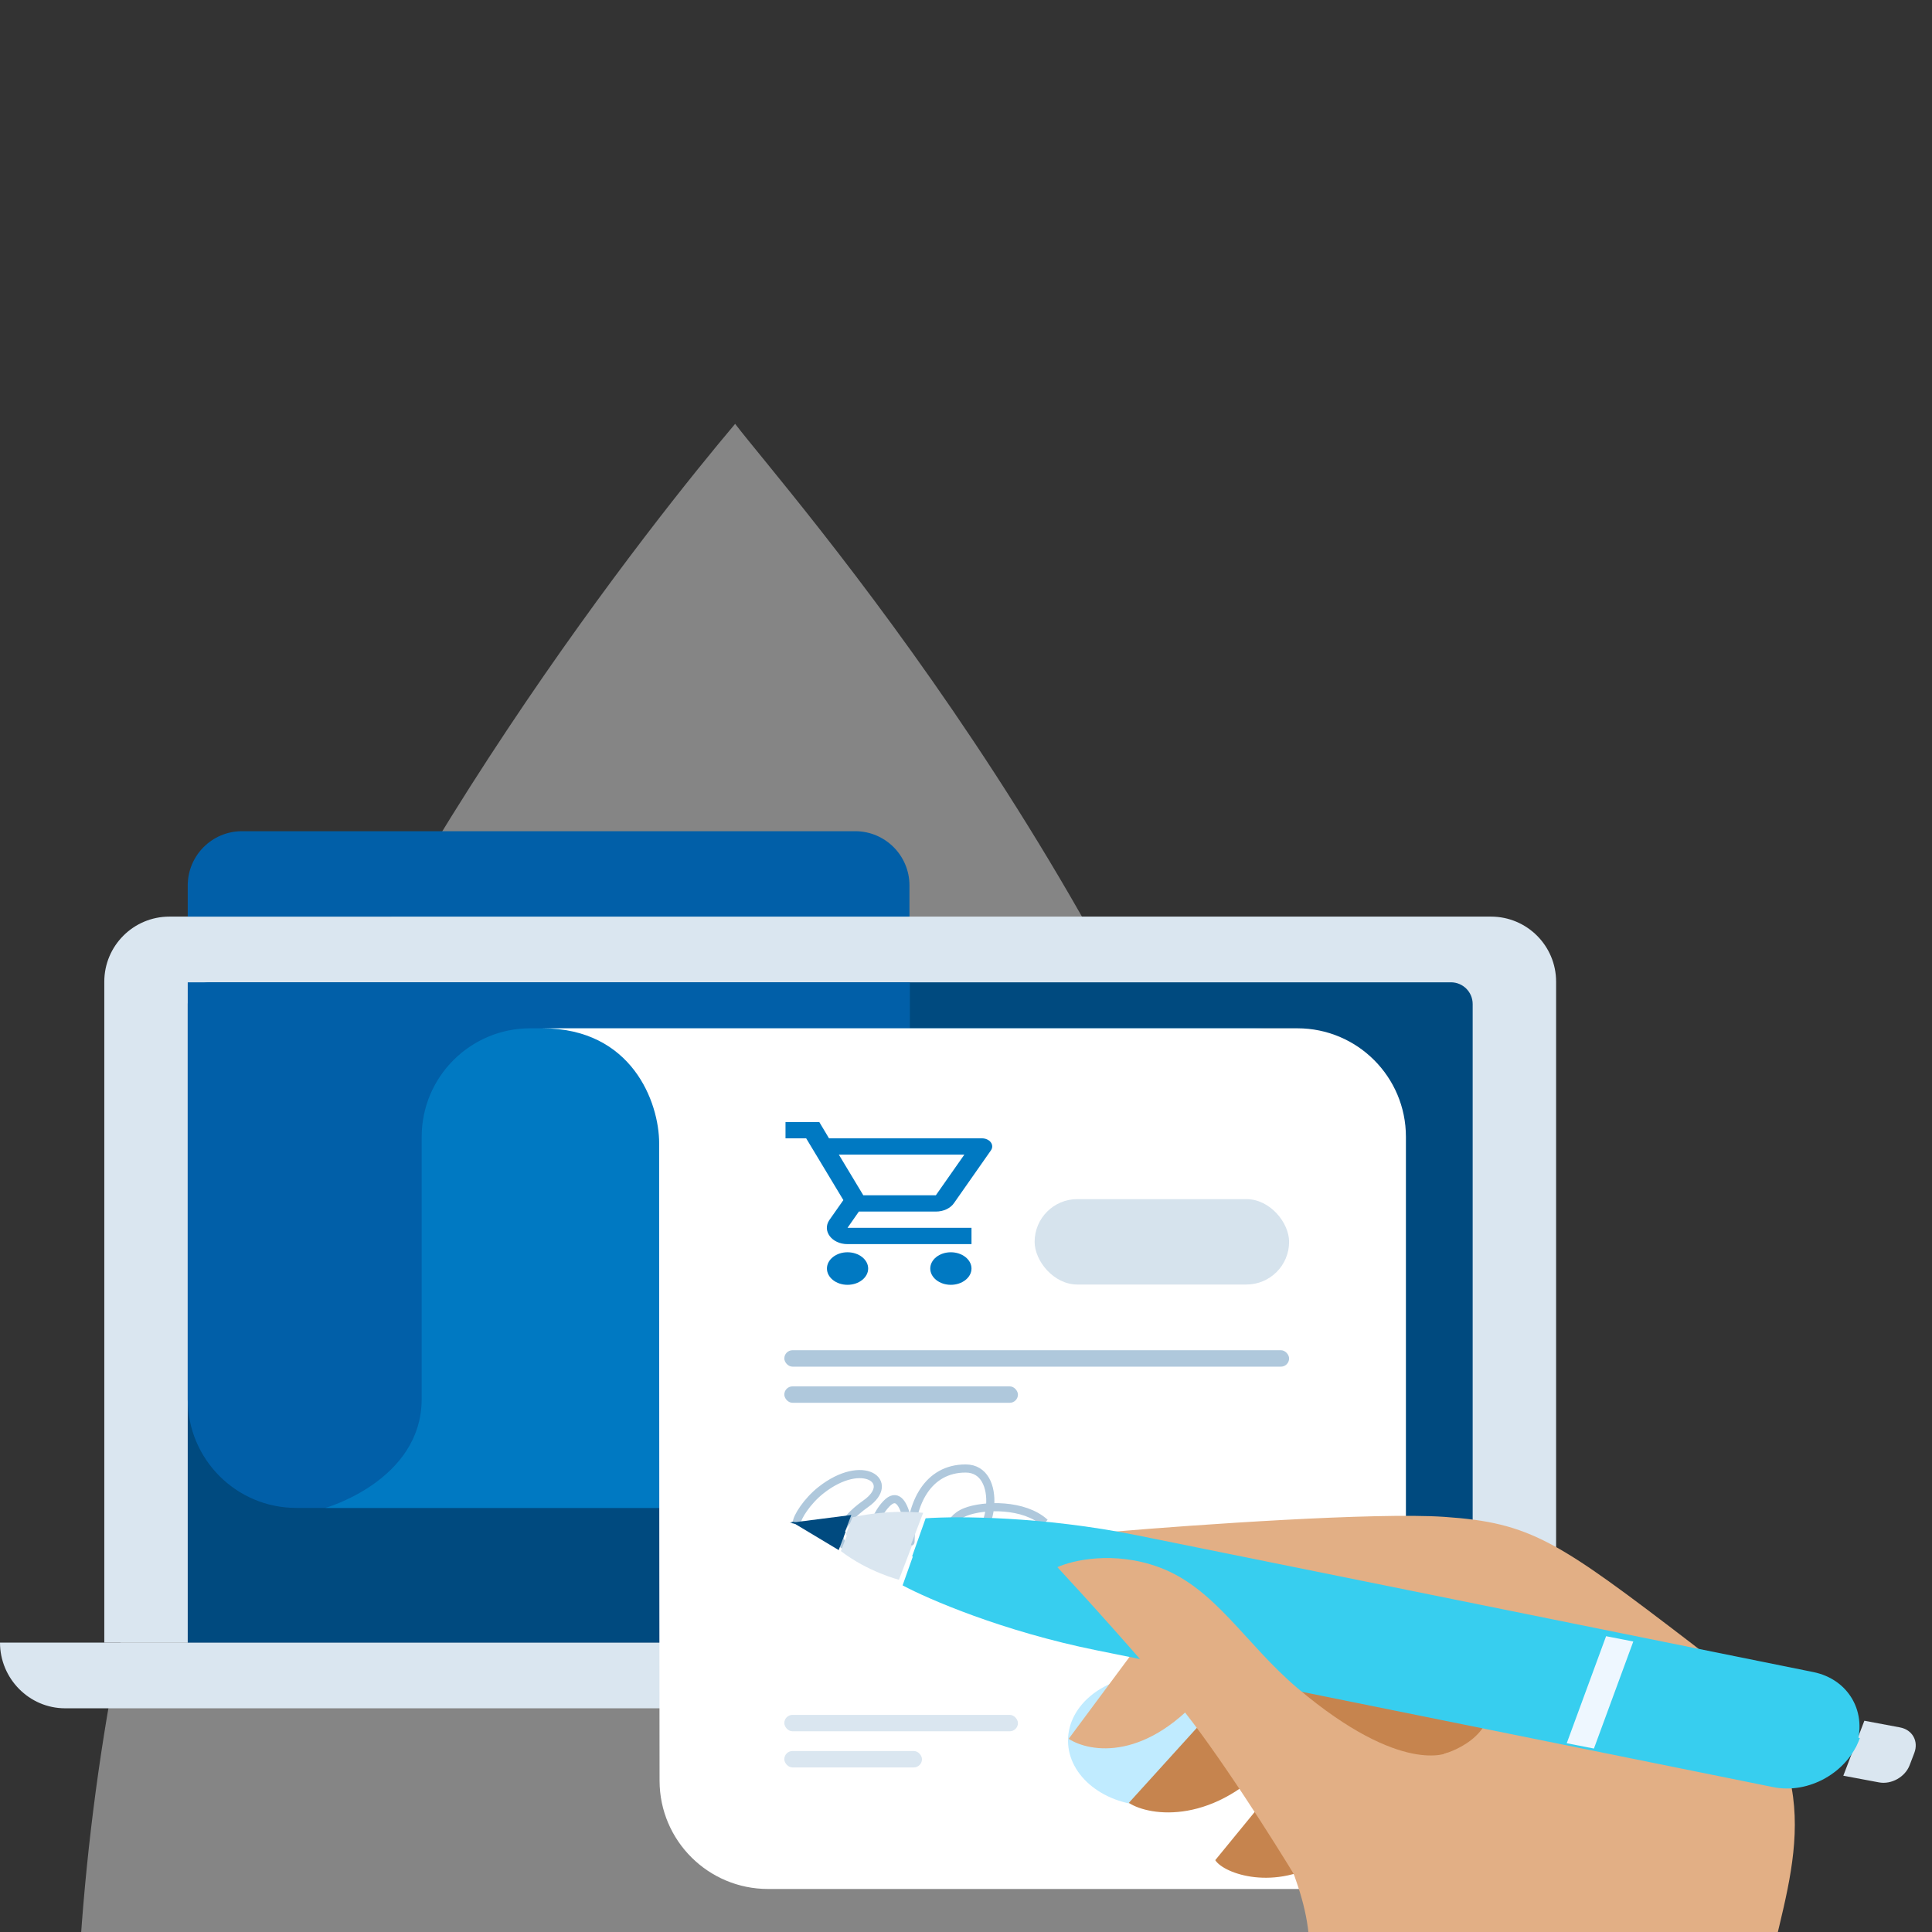 <svg width="588" height="588" viewBox="0 0 588 588" fill="none" xmlns="http://www.w3.org/2000/svg">
<rect x="0" y="0" width="588" height="588" fill="#333333" stroke="none"/>
<g clip-path="url(#clip0_30215_26818)">
<path d="M390.531 420.461C347.165 270.454 238.749 148.738 223.738 129C200.387 156.633 113.655 264.533 69.455 383.617C21.085 517.176 14.413 634.945 31.093 750.739C47.772 867.192 109.485 986.277 109.485 986.277C142.843 1048.78 192.047 1115.89 224.572 1148.78C272.108 1100.1 380.523 955.354 414.715 767.188C433.063 661.92 433.897 569.81 390.531 420.461Z" fill="white" fill-opacity="0.4" style="mix-blend-mode:soft-light"/>
<path d="M31.742 298.788C31.742 287.842 40.616 278.968 51.562 278.968H453.777C464.723 278.968 473.597 287.842 473.597 298.788V499.922H31.742V298.788Z" fill="#DAE6F0"/>
<path d="M0 499.922C0 510.868 8.874 519.917 19.82 519.917H485.519C496.466 519.917 505.339 510.868 505.339 499.922V499.922H0V499.922Z" fill="#DAE6F0"/>
<path d="M57.136 305.571C57.136 301.922 60.094 298.964 63.743 298.964H441.596C445.245 298.964 448.203 301.922 448.203 305.571V499.922H57.136V305.571Z" fill="#004A7F"/>
<path d="M276.916 298.964H57.136V348.438V425.882C57.136 444.126 71.925 458.93 90.169 458.93H307.266C307.266 458.93 276.916 450.685 276.916 425.948V298.964Z" fill="#015FA8"/>
<path d="M161.37 312.961H384.718C357.51 312.961 349.139 335.354 349.139 347.795V425.886C349.139 444.129 334.349 458.93 316.106 458.93H99.036C99.036 458.93 128.337 450.637 128.337 425.755V346.005C128.337 327.761 143.126 312.961 161.37 312.961Z" fill="#0079C2"/>
<path d="M394.855 312.961H165.061C192.393 312.961 200.612 335.559 200.612 347.954C200.612 356.575 200.612 463.582 200.738 541.971C200.767 560.182 215.543 574.906 233.754 574.906H458.36C458.36 574.906 427.888 566.702 427.888 541.913V345.984C427.888 327.74 413.098 312.961 394.855 312.961Z" fill="white"/>
<path d="M57.136 269.49C57.136 260.368 64.531 252.974 73.653 252.974H260.277C269.399 252.974 276.794 260.368 276.794 269.49V278.968H57.136V269.49Z" fill="#015FA8"/>
<path d="M284.823 368.738C287.182 368.738 289.257 367.723 290.327 366.187L301.585 350.112C301.85 349.736 301.986 349.313 301.979 348.883C301.973 348.454 301.824 348.033 301.548 347.663C301.271 347.292 300.877 346.985 300.404 346.772C299.93 346.558 299.394 346.446 298.849 346.446H252.307L249.35 341.492H239.067V346.446H245.357L256.678 365.246L252.432 371.29C250.137 374.609 253.156 378.646 257.936 378.646H295.673V373.692H257.936L261.395 368.738H284.823ZM255.294 351.4H293.503L284.823 363.784H262.747L255.294 351.4ZM257.936 381.123C254.476 381.123 251.678 383.352 251.678 386.077C251.678 388.801 254.476 391.031 257.936 391.031C261.395 391.031 264.225 388.801 264.225 386.077C264.225 383.352 261.395 381.123 257.936 381.123ZM289.383 381.123C285.924 381.123 283.125 383.352 283.125 386.077C283.125 388.801 285.924 391.031 289.383 391.031C292.842 391.031 295.673 388.801 295.673 386.077C295.673 383.352 292.842 381.123 289.383 381.123Z" fill="#0079C2"/>
<rect x="314.885" y="364.95" width="77.451" height="25.994" rx="12.997" fill="#D6E3ED"/>
<rect x="238.703" y="410.94" width="153.633" height="4.999" rx="2.499" fill="#AFC8DC"/>
<rect x="238.703" y="421.938" width="71.103" height="4.999" rx="2.499" fill="#AFC8DC"/>
<rect x="238.703" y="521.917" width="71.103" height="4.999" rx="2.499" fill="#DAE6F0"/>
<rect x="238.703" y="532.915" width="41.9" height="4.999" rx="2.499" fill="#DAE6F0"/>
<path d="M242.512 463.446C242.512 461.794 245.658 456.841 249.852 453.538C262.696 443.424 272.92 451.061 263.483 457.666C255.491 463.26 252.727 470.102 259.018 470.928C266.548 471.916 263.839 463.897 269.774 457.666C276.065 451.061 277.114 470.055 277.114 469.225C277.114 457.666 282.309 446.933 293.89 446.933C305.424 446.933 302.279 469.225 293.89 469.225C287.599 469.225 287.599 462.62 293.89 460.143C299.359 457.99 311.716 457.666 318.007 463.446" stroke="#AFC8DC" stroke-width="2.477"/>
<ellipse cx="350.212" cy="529.739" rx="25.165" ry="19.816" fill="#C0EBFF"/>
<path d="M343.553 548.705L393.879 493.181L473.944 500.386L464.793 520.2C452.593 531.308 421.487 554.226 403.029 566.133C388.16 575.724 372.528 570.336 369.86 566.133L403.029 525.604L388.16 534.61C369.86 555.505 350.034 552.908 343.553 548.705Z" fill="#C6844E"/>
<path d="M525.414 661.6H421.33L421.098 661.199C409.723 641.494 397.318 620.007 398.454 595.853C398.935 585.631 396.167 576.625 392.735 567.618L439.63 533.709C439.63 533.709 456.787 529.206 453.356 513.895L447.637 506.69L403.029 481.472C398.836 482.973 385.873 491.559 367.572 513.895C349.272 536.231 331.734 533.409 325.252 529.206L360.71 481.472L338.978 466.161C363.76 464.06 418.585 460.217 439.63 461.658C465.937 463.46 473.944 468.863 515.12 500.386C556.296 531.908 547.146 562.53 540.283 591.35C534.793 614.407 528.083 647.79 525.414 661.6Z" fill="#E2AF85"/>
<path d="M578.265 525.737C582.042 526.445 583.988 529.934 582.611 533.529L581.191 537.238C579.814 540.833 575.636 543.174 571.859 542.466L561.01 540.432L567.415 523.703L578.265 525.737Z" fill="#DAE6F0"/>
<path d="M278.823 470.904L566.04 528.981C562.333 539.419 550.535 546.103 539.684 543.909L333.725 502.263C305.188 496.493 282.488 486.685 274.705 482.502L278.823 470.904Z" fill="#37CEEF"/>
<path d="M277.597 473.686L564.814 531.762C568.52 521.324 562.731 511.084 551.88 508.89L345.921 467.244C317.384 461.474 291.227 461.402 281.715 462.088L277.597 473.686Z" fill="#37CEEF"/>
<path d="M257.999 466.634L277.597 470.316L273.592 480.795C273.592 480.795 264.128 478.393 255.922 472.068L257.999 466.634Z" fill="#DAE6F0"/>
<path d="M257.36 467.223L276.958 470.904L280.963 460.425C280.963 460.425 271.054 459.187 259.436 461.789L257.36 467.223Z" fill="#DAE6F0"/>
<path d="M257.36 466.209L240.733 463.051L255.26 471.764L257.36 466.209Z" fill="#004A7F"/>
<path d="M257.005 466.634L240.378 463.477L259.105 461.08L257.005 466.634Z" fill="#004A7F"/>
<rect width="34.62" height="8.42" transform="matrix(-0.346 0.941 -0.983 -0.192 497.088 499.59)" fill="#EEF7FF"/>
<path d="M358.422 518.399C370.317 532.809 387.779 560.429 395.023 572.437L440.774 533.394C440.774 533.394 426.675 540.599 395.023 513.896C379.01 500.386 369.86 483.274 352.703 476.969C338.978 471.926 326.396 474.868 321.821 476.969C329.065 484.775 346.526 503.989 358.422 518.399Z" fill="#E2AF85"/>
</g>
<defs>
<clipPath id="clip0_30215_26818">
<rect width="588" height="588" fill="white"/>
</clipPath>
</defs>
</svg>
